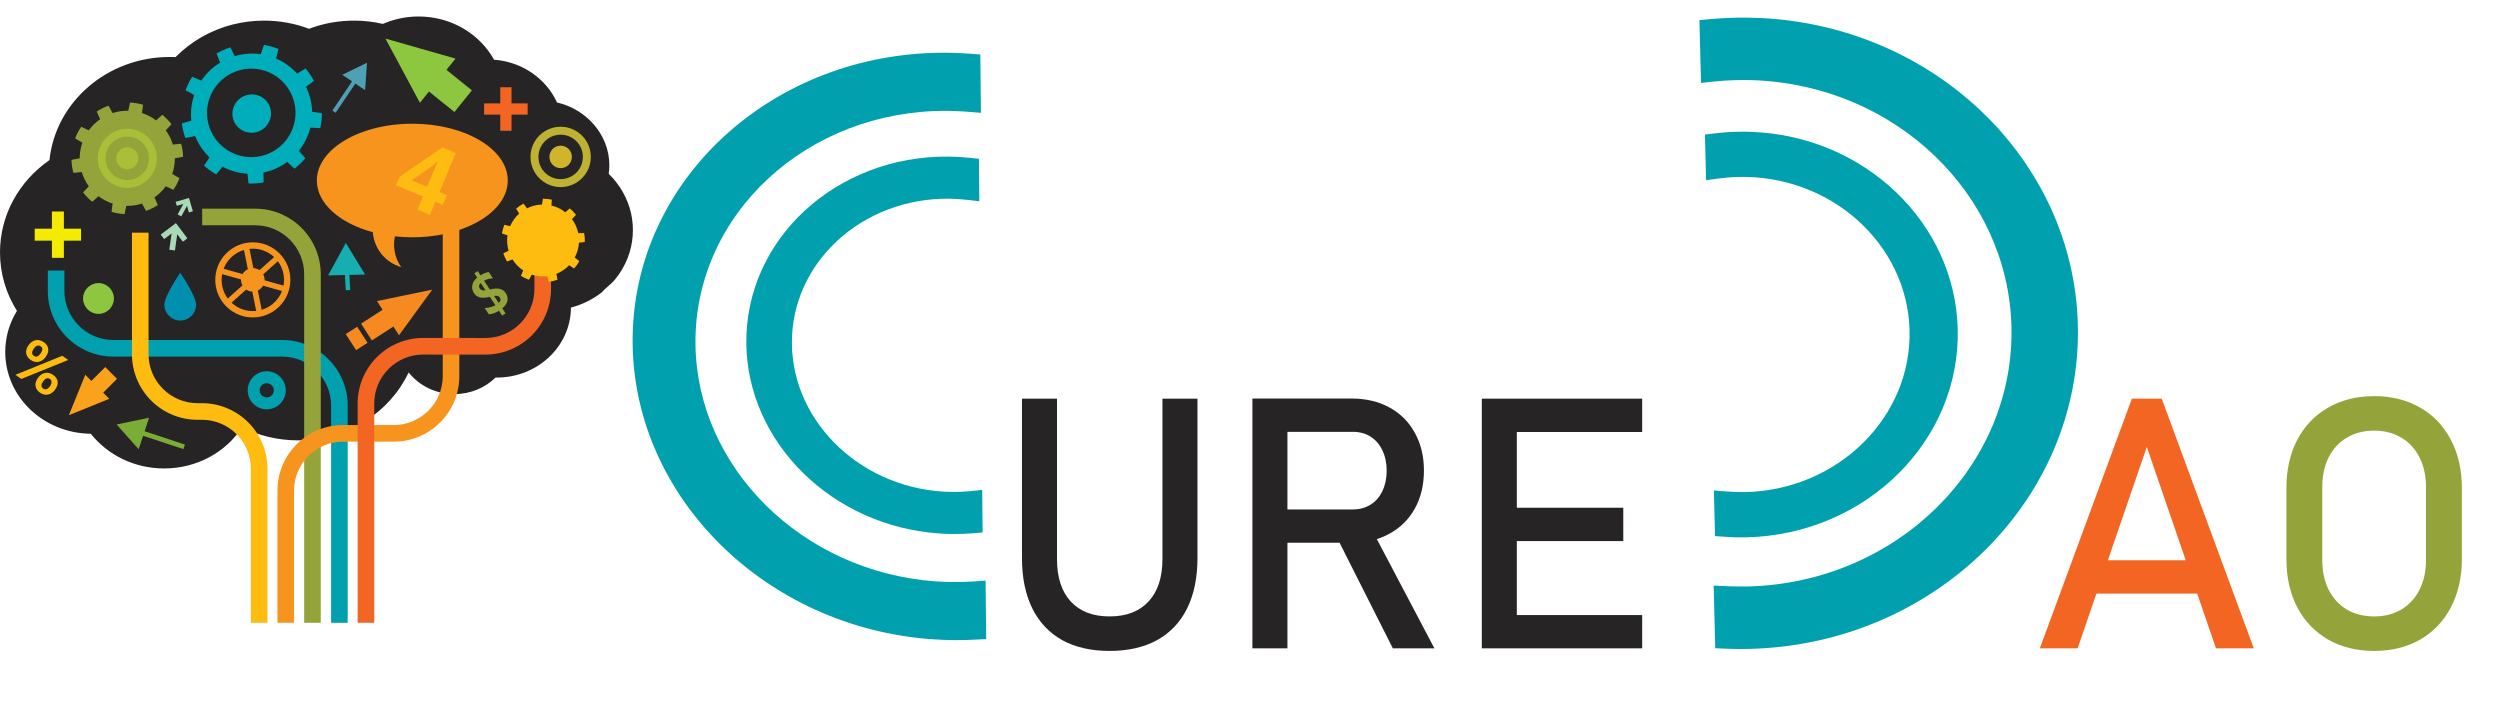 <svg width="455" height="130" viewBox="0 0 455 130" fill="none" xmlns="http://www.w3.org/2000/svg">
<path d="M0 45.937C0 39.037 3.545 32.919 9.005 29.13C10.102 18.597 19.487 10.369 30.902 10.369C31.255 10.369 31.603 10.378 31.952 10.393C34.718 7.58 38.296 5.493 42.333 4.466C44.204 3.989 46.133 3.752 48.061 3.752C50.954 3.752 53.715 4.281 56.244 5.241C56.38 5.189 56.515 5.139 56.651 5.091C56.656 5.088 56.662 5.086 56.669 5.085C56.806 5.036 56.944 4.988 57.083 4.94C59.38 4.171 61.853 3.752 64.428 3.752C66.24 3.752 68 3.96 69.685 4.352C71.662 3.485 73.864 3 76.184 3C82.147 3 87.32 6.19 89.91 10.862C95.072 11.248 99.423 14.349 101.376 18.656C106.706 19.852 110.9 24.519 110.9 30.069C110.9 30.602 110.862 31.126 110.79 31.638C112.782 33.571 114.221 36.055 114.84 38.769C115.459 41.472 115.249 44.343 114.245 46.929C113.691 48.355 112.903 49.688 111.931 50.87C111.233 51.74 110.252 52.349 109.555 53.184C107.92 54.462 106.004 55.428 103.909 55.987C103.879 63.024 97.845 68.718 90.405 68.718C90.332 68.718 90.26 68.718 90.188 68.715C88.295 70.57 85.639 71.725 82.7 71.725C79.294 71.725 76.271 70.175 74.372 67.783C70.944 75.068 63.229 80.146 54.26 80.146C50.578 80.146 47.108 79.292 44.06 77.779C41.119 82.27 35.865 85.259 29.872 85.259C24.414 85.259 19.566 82.78 16.524 78.941C7.911 78.861 0.954 72.227 0.954 64.056C0.954 61.328 1.729 58.77 3.084 56.572C1.124 53.461 0 49.824 0 45.937Z" fill="#262425"/>
<path d="M62.343 69.17C61.74 67.746 60.879 66.472 59.785 65.376C58.688 64.28 57.412 63.42 55.991 62.817C54.518 62.194 52.953 61.878 51.345 61.878H20.641C15.724 61.878 11.723 57.879 11.723 52.961V49.233H8.704V52.961C8.704 54.571 9.018 56.135 9.643 57.608C10.244 59.03 11.104 60.306 12.2 61.405C13.295 62.499 14.572 63.358 15.992 63.961C17.465 64.581 19.028 64.9 20.64 64.9H51.344C56.261 64.9 60.261 68.9 60.261 73.814V113.348H63.281V73.815C63.282 72.205 62.966 70.642 62.343 69.17Z" fill="#00A0AF"/>
<path d="M57.438 45.269C56.836 43.85 55.976 42.572 54.881 41.479C53.784 40.38 52.507 39.522 51.088 38.918C49.613 38.296 48.051 37.98 46.44 37.98H36.795V41.001H46.44C51.357 41.001 55.357 44.999 55.357 49.917V113.348H58.378V49.916C58.378 48.306 58.06 46.742 57.438 45.269Z" fill="#95A43A"/>
<path d="M80.578 26.233V68.447C80.578 73.365 76.578 77.364 71.661 77.364H62.431C60.82 77.364 59.256 77.68 57.783 78.301C56.363 78.904 55.086 79.765 53.99 80.861C52.893 81.958 52.034 83.232 51.433 84.656C50.809 86.127 50.495 87.69 50.495 89.303V113.348H53.514V89.302C53.514 84.383 57.514 80.383 62.432 80.383H71.662C73.273 80.383 74.837 80.067 76.308 79.444C77.73 78.841 79.006 77.982 80.102 76.888C81.198 75.79 82.058 74.515 82.659 73.095C83.283 71.62 83.598 70.056 83.598 68.447V26.233H80.578Z" fill="#F7941E"/>
<path d="M27.035 42.341V64.463C27.035 69.38 31.036 73.379 35.952 73.379H36.745C38.356 73.379 39.919 73.696 41.391 74.319C42.813 74.919 44.088 75.779 45.185 76.876C46.281 77.972 47.142 79.248 47.743 80.669C48.366 82.144 48.681 83.704 48.681 85.316V113.348H45.662V85.317C45.662 80.4 41.661 76.397 36.745 76.397L35.952 76.401C34.342 76.401 32.778 76.086 31.305 75.462C29.885 74.86 28.608 73.999 27.513 72.905C26.417 71.808 25.555 70.532 24.955 69.111C24.332 67.636 24.016 66.074 24.016 64.464V42.342H27.035V42.341Z" fill="#FEBC11"/>
<path d="M97.266 43.307V52.593C97.266 57.511 93.266 61.511 88.349 61.511L77.028 61.504C75.416 61.504 73.853 61.82 72.381 62.443C70.96 63.045 69.683 63.903 68.587 65.001C67.492 66.097 66.631 67.372 66.031 68.795C65.406 70.269 65.092 71.832 65.092 73.441V113.348H68.112V73.441C68.112 68.526 72.111 64.526 77.027 64.526L78.5 64.532H88.351C89.96 64.532 91.525 64.215 92.997 63.592C94.419 62.99 95.695 62.13 96.791 61.036C97.887 59.936 98.748 58.662 99.348 57.24C99.971 55.766 100.286 54.204 100.286 52.594V43.308H97.266V43.307Z" fill="#F26522"/>
<path d="M62.503 25.696C65.664 23.736 70.113 22.515 75.042 22.515C84.638 22.515 92.415 27.144 92.415 32.852C92.415 38.306 85.314 42.774 76.311 43.161C75.891 43.181 75.469 43.188 75.042 43.188C73.958 43.188 72.898 43.129 71.87 43.017C71.77 43.496 71.719 43.99 71.719 44.496C71.719 46.027 72.198 47.446 73.013 48.612C70.189 47.796 68.084 45.291 67.852 42.262C61.843 40.638 57.664 37.033 57.664 32.851C57.665 30.075 59.506 27.553 62.503 25.696Z" fill="#F7941E"/>
<path d="M56.807 20.343C56.774 18.898 56.45 17.437 55.804 16.043C55.764 15.957 55.724 15.874 55.684 15.791C56.176 15.447 56.661 15.09 57.14 14.722C56.717 13.916 56.204 13.158 55.616 12.464C55.09 12.762 54.574 13.072 54.067 13.396C52.999 12.201 51.692 11.274 50.25 10.653C50.408 10.079 50.55 9.497 50.681 8.91C49.832 8.572 48.947 8.319 48.041 8.166C47.829 8.731 47.63 9.295 47.45 9.866C45.903 9.644 44.294 9.746 42.726 10.212C42.476 9.673 42.207 9.141 41.927 8.615C41.052 8.896 40.21 9.273 39.413 9.732C39.612 10.295 39.826 10.85 40.054 11.402C38.656 12.256 37.502 13.382 36.633 14.675C36.09 14.428 35.539 14.193 34.982 13.97C34.489 14.744 34.079 15.569 33.765 16.428C34.285 16.726 34.81 17.011 35.342 17.285C34.837 18.773 34.649 20.367 34.82 21.956C34.24 22.114 33.663 22.288 33.088 22.473C33.209 23.376 33.43 24.265 33.742 25.12C34.336 25.015 34.929 24.895 35.514 24.763C35.592 24.958 35.676 25.154 35.766 25.345C36.359 26.624 37.172 27.734 38.14 28.647C37.795 29.139 37.459 29.637 37.136 30.145C37.815 30.755 38.561 31.292 39.355 31.742C39.747 31.283 40.126 30.814 40.492 30.339C41.888 31.083 43.44 31.522 45.036 31.618C45.084 32.21 45.15 32.803 45.229 33.395C46.147 33.426 47.071 33.361 47.977 33.195C47.981 32.596 47.973 31.997 47.947 31.404C48.77 31.232 49.587 30.966 50.382 30.596C51.064 30.279 51.698 29.903 52.282 29.476C52.706 29.894 53.138 30.304 53.584 30.704C54.314 30.144 54.982 29.5 55.573 28.798C55.191 28.341 54.796 27.893 54.391 27.455C55.391 26.203 56.103 24.757 56.487 23.225C57.084 23.272 57.685 23.309 58.287 23.329C58.487 22.439 58.587 21.526 58.591 20.613C57.997 20.508 57.403 20.417 56.807 20.343ZM49.122 27.85C45.086 29.724 40.299 27.97 38.425 23.936C36.553 19.903 38.305 15.115 42.34 13.241C46.374 11.368 51.162 13.12 53.036 17.154C54.91 21.19 53.157 25.975 49.122 27.85Z" fill="#00ADBA"/>
<path d="M49.007 19.188C48.197 17.445 46.11 16.695 44.345 17.515C42.58 18.334 41.806 20.412 42.616 22.156C43.426 23.9 45.513 24.649 47.277 23.829C49.042 23.01 49.816 20.932 49.007 19.188Z" fill="#00ADBA"/>
<path d="M16.635 69.321L15.523 68.209L14.029 71.889L12.535 75.566L16.215 74.075L19.892 72.58L18.78 71.466L21.295 68.951L19.151 66.807L16.635 69.321Z" fill="#FAA21B"/>
<path d="M32.801 49.635C32.801 49.635 29.913 53.855 29.913 55.45C29.913 57.047 31.206 58.34 32.801 58.34C34.398 58.34 35.692 57.047 35.692 55.45C35.692 53.855 32.801 49.635 32.801 49.635Z" fill="#008FAF"/>
<path d="M106.435 44.042C106.454 43.496 106.414 42.952 106.317 42.416C105.96 42.415 105.603 42.422 105.246 42.439C105.051 41.487 104.65 40.618 104.099 39.876C104.349 39.622 104.595 39.362 104.835 39.097C104.498 38.667 104.117 38.274 103.698 37.926C103.424 38.155 103.155 38.39 102.893 38.632C102.158 38.052 101.297 37.628 100.365 37.405C100.397 37.05 100.416 36.692 100.428 36.336C99.895 36.223 99.35 36.166 98.805 36.169C98.741 36.521 98.688 36.875 98.643 37.229C98.517 37.232 98.39 37.242 98.264 37.251C97.423 37.325 96.631 37.558 95.918 37.913C95.713 37.622 95.499 37.335 95.28 37.054C94.798 37.308 94.343 37.619 93.929 37.971C94.105 38.282 94.292 38.586 94.485 38.885C93.782 39.515 93.218 40.291 92.839 41.162C92.495 41.069 92.147 40.986 91.797 40.911C91.591 41.418 91.441 41.945 91.348 42.484C91.684 42.606 92.023 42.72 92.364 42.827C92.293 43.318 92.276 43.828 92.322 44.345C92.362 44.787 92.445 45.218 92.565 45.629C92.243 45.78 91.924 45.939 91.608 46.109C91.774 46.627 92 47.128 92.275 47.597C92.612 47.476 92.944 47.346 93.273 47.209C93.773 48.018 94.444 48.703 95.23 49.224C95.079 49.548 94.938 49.876 94.803 50.206C95.264 50.496 95.758 50.734 96.271 50.921C96.452 50.612 96.623 50.298 96.787 49.982C97.609 50.253 98.498 50.365 99.417 50.286C99.472 50.28 99.526 50.273 99.581 50.268C99.675 50.611 99.777 50.954 99.887 51.294C100.427 51.219 100.959 51.084 101.472 50.896C101.41 50.545 101.34 50.194 101.262 49.847C102.154 49.491 102.942 48.949 103.586 48.269C103.879 48.474 104.177 48.668 104.481 48.859C104.847 48.454 105.169 48.012 105.439 47.538C105.164 47.309 104.886 47.083 104.602 46.868C105.042 46.049 105.312 45.133 105.372 44.165C105.725 44.134 106.081 44.093 106.435 44.042Z" fill="#FEBC11"/>
<path d="M41.215 55.804C43.902 58.455 48.229 58.425 50.88 55.736C53.53 53.051 53.501 48.723 50.814 46.073C48.126 43.422 43.799 43.452 41.147 46.139C38.497 48.826 38.527 53.152 41.215 55.804ZM42.138 55.09L43.042 54.28L44.803 52.705C45.141 52.936 45.529 53.059 45.923 53.077L46.386 55.395L46.624 56.583C45.036 56.756 43.39 56.258 42.138 55.09ZM50.058 54.926C49.358 55.637 48.517 56.123 47.625 56.386L47.386 55.197L46.923 52.88C47.146 52.774 47.355 52.629 47.539 52.442C47.675 52.305 47.788 52.155 47.879 51.994L50.154 52.638L51.321 52.965C51.05 53.678 50.629 54.348 50.058 54.926ZM51.598 51.985L50.43 51.656L48.156 51.013C48.167 50.642 48.085 50.266 47.906 49.928L49.667 48.354L50.57 47.543C51.538 48.841 51.882 50.459 51.598 51.985ZM49.891 46.785L48.986 47.595L47.226 49.17C46.888 48.939 46.499 48.816 46.106 48.797L45.643 46.481L45.406 45.293C46.991 45.119 48.639 45.617 49.891 46.785ZM41.969 46.95C42.67 46.238 43.511 45.754 44.403 45.49L44.642 46.68L45.105 48.995C44.88 49.102 44.671 49.247 44.487 49.433C44.353 49.572 44.239 49.723 44.149 49.881L41.874 49.241L40.706 48.91C40.978 48.198 41.399 47.528 41.969 46.95ZM41.598 50.222L43.873 50.862C43.861 51.236 43.944 51.61 44.123 51.947L42.361 53.523L41.458 54.333C40.489 53.035 40.146 51.417 40.43 49.893L41.598 50.222Z" fill="#F7941E"/>
<path d="M73.637 53.756L68.609 54.794L69.631 56.379L65.712 58.903L67.68 61.956L71.597 59.434L72.617 61.019L75.643 56.869L78.668 52.719L73.637 53.756Z" fill="#F6891F"/>
<path d="M62.925 60.806L64.811 63.731L66.896 62.387L65.01 59.461L62.925 60.806Z" fill="#F6891F"/>
<path d="M29.245 42.691L32.018 40.604L34.105 43.376L33.279 43.997L32.253 42.636L31.836 45.59L30.812 45.445L31.23 42.491L29.867 43.516L29.245 42.691Z" fill="#AAD9B5"/>
<path d="M32.994 39.382L32.333 39.023L33.37 37.111L32.178 37.465L31.963 36.742L34.388 36.022L35.108 38.45L34.386 38.661L34.032 37.469L32.994 39.382Z" fill="#AAD9B5"/>
<path d="M96.033 18.818H93.095V15.88H91.05V18.818H88.112V20.863H91.05V23.801H93.095V20.863H96.033V18.818Z" fill="#F26522"/>
<path d="M14.753 41.62H11.624V38.493H9.446V41.62H6.317V43.8H9.446V46.928H11.624V43.8H14.753V41.62Z" fill="#F5EB00"/>
<path d="M81.255 12.712L82.905 10.664L76.526 8.843L70.145 7.019L73.286 12.863L76.425 18.709L78.076 16.66L82.706 20.39L85.886 16.444L81.255 12.712Z" fill="#8DC63F"/>
<path d="M62.295 13.614L64.07 14.81L60.487 20.122L61.086 20.527L64.67 15.214L66.446 16.412L66.622 13.915L66.795 11.418L62.295 13.614Z" fill="#4EA0B4"/>
<path d="M50.993 68.583C49.64 67.232 47.447 67.232 46.095 68.583C44.742 69.937 44.742 72.131 46.095 73.483C47.448 74.835 49.64 74.836 50.993 73.483C52.346 72.131 52.346 69.938 50.993 68.583ZM49.457 71.947C48.953 72.452 48.135 72.452 47.632 71.947C47.128 71.44 47.128 70.626 47.632 70.121C48.134 69.617 48.953 69.617 49.457 70.121C49.961 70.625 49.961 71.44 49.457 71.947Z" fill="#00A0AF"/>
<path d="M25.234 81.762L26.045 79.312L33.38 81.74L33.655 80.911L26.319 78.483L27.131 76.031L24.175 76.64L21.221 77.253L25.234 81.762Z" fill="#79AD36"/>
<path d="M62.925 52.83L63.742 52.787L63.595 50.032L66.45 49.963L62.943 44.214L59.716 50.127L62.779 50.05L62.925 52.83Z" fill="#17AEB2"/>
<path d="M28.023 28.87L24.015 28.205L24.682 24.199C24.749 23.798 24.477 23.417 24.076 23.35C23.672 23.282 23.293 23.554 23.225 23.957L22.559 27.962L18.553 27.294C18.152 27.229 17.77 27.5 17.704 27.9C17.637 28.304 17.909 28.684 18.309 28.751L22.317 29.419L21.649 33.425C21.583 33.826 21.854 34.207 22.258 34.275C22.659 34.341 23.038 34.07 23.106 33.667L23.773 29.661L27.779 30.328C28.182 30.395 28.562 30.123 28.629 29.722C28.696 29.32 28.424 28.939 28.023 28.87Z" fill="#BFE2CE"/>
<path d="M31.827 28.805C32.326 28.725 32.825 28.632 33.323 28.528C33.3 27.725 33.182 26.928 32.972 26.156C32.466 26.193 31.959 26.246 31.458 26.312C31.181 25.389 30.75 24.511 30.169 23.714C30.527 23.358 30.877 22.988 31.217 22.61C30.727 21.974 30.159 21.397 29.536 20.895C29.148 21.226 28.77 21.567 28.404 21.916C27.607 21.31 26.738 20.864 25.836 20.57C25.915 20.07 25.981 19.566 26.034 19.062C25.264 18.834 24.468 18.701 23.666 18.663C23.547 19.157 23.442 19.653 23.35 20.153C22.379 20.132 21.409 20.277 20.483 20.576C20.254 20.125 20.012 19.68 19.758 19.237C19.002 19.506 18.279 19.865 17.606 20.303C17.8 20.773 18.006 21.24 18.225 21.695C17.511 22.193 16.86 22.805 16.301 23.532C16.252 23.596 16.202 23.661 16.157 23.727C15.707 23.495 15.247 23.276 14.783 23.07C14.331 23.73 13.953 24.445 13.669 25.197C14.102 25.464 14.542 25.719 14.987 25.96C14.663 26.889 14.506 27.856 14.507 28.817C14.007 28.896 13.508 28.991 13.012 29.096C13.033 29.896 13.151 30.695 13.361 31.469C13.868 31.429 14.373 31.377 14.876 31.311C15.152 32.232 15.585 33.113 16.165 33.908C15.806 34.265 15.457 34.635 15.118 35.012C15.608 35.647 16.176 36.223 16.798 36.726C17.186 36.394 17.563 36.055 17.93 35.707C18.727 36.311 19.596 36.76 20.498 37.051C20.419 37.551 20.352 38.053 20.3 38.56C21.071 38.787 21.867 38.919 22.667 38.959C22.787 38.465 22.892 37.967 22.983 37.47C23.955 37.489 24.925 37.346 25.85 37.044C26.079 37.495 26.321 37.941 26.577 38.384C27.331 38.114 28.056 37.758 28.728 37.317C28.536 36.846 28.327 36.382 28.109 35.924C28.824 35.428 29.474 34.815 30.032 34.089C30.083 34.024 30.13 33.959 30.179 33.894C30.63 34.124 31.087 34.345 31.553 34.552C32.003 33.89 32.381 33.175 32.665 32.425C32.233 32.157 31.793 31.904 31.347 31.659C31.669 30.734 31.827 29.769 31.827 28.805Z" fill="#95A43A"/>
<path d="M22.284 34.113C25.211 34.601 27.98 32.622 28.466 29.695C28.953 26.767 26.975 23.999 24.047 23.512C21.12 23.026 18.352 25.003 17.865 27.93C17.378 30.858 19.357 33.625 22.284 34.113ZM23.815 24.911C25.971 25.268 27.427 27.308 27.067 29.463C26.709 31.618 24.671 33.074 22.515 32.717C20.359 32.359 18.904 30.32 19.262 28.165C19.622 26.007 21.66 24.551 23.815 24.911Z" fill="#A9BF38"/>
<path d="M23.166 30.815C24.272 30.815 25.169 29.918 25.169 28.812C25.169 27.706 24.272 26.809 23.166 26.809C22.06 26.809 21.163 27.706 21.163 28.812C21.163 29.918 22.06 30.815 23.166 30.815Z" fill="#A9BF38"/>
<path d="M102.065 23.067C99.033 23.053 96.561 25.5 96.549 28.531C96.535 31.565 98.982 34.035 102.014 34.049C105.046 34.063 107.517 31.618 107.53 28.584C107.545 25.551 105.097 23.083 102.065 23.067ZM102.021 32.6C99.788 32.59 97.985 30.772 97.996 28.539C98.006 26.307 99.826 24.503 102.059 24.514C104.291 24.526 106.093 26.344 106.082 28.577C106.073 30.81 104.253 32.611 102.021 32.6Z" fill="#BFB131"/>
<path d="M102.039 30.604C103.169 30.604 104.085 29.688 104.085 28.558C104.085 27.428 103.169 26.512 102.039 26.512C100.909 26.512 99.993 27.428 99.993 28.558C99.993 29.688 100.909 30.604 102.039 30.604Z" fill="#CFB52B"/>
<path d="M17.924 57.128C19.473 57.128 20.729 55.872 20.729 54.323C20.729 52.774 19.473 51.518 17.924 51.518C16.375 51.518 15.119 52.774 15.119 54.323C15.119 55.872 16.375 57.128 17.924 57.128Z" fill="#8DC63F"/>
<path d="M5.562 65.497C5.112 65.182 4.847 64.785 4.771 64.309C4.694 63.83 4.824 63.352 5.161 62.869C5.529 62.343 5.968 62.024 6.476 61.92C6.985 61.818 7.482 61.934 7.973 62.275C8.44 62.602 8.708 62.997 8.777 63.46C8.846 63.923 8.704 64.408 8.35 64.915C7.988 65.436 7.552 65.749 7.048 65.851C6.542 65.954 6.046 65.835 5.562 65.497ZM12.424 65.51L3.882 68.966L2.805 68.217L11.338 64.753L12.424 65.51ZM7.404 63.032C6.972 62.734 6.551 62.884 6.133 63.479C5.739 64.045 5.747 64.471 6.157 64.755C6.574 65.048 6.989 64.901 7.399 64.31C7.798 63.737 7.801 63.31 7.404 63.032ZM7.266 71.456C6.815 71.142 6.551 70.748 6.476 70.27C6.398 69.792 6.529 69.311 6.867 68.828C7.233 68.302 7.672 67.987 8.181 67.881C8.69 67.776 9.187 67.895 9.676 68.237C10.148 68.563 10.418 68.959 10.488 69.417C10.555 69.879 10.414 70.36 10.061 70.868C9.696 71.388 9.261 71.7 8.755 71.807C8.248 71.912 7.752 71.797 7.266 71.456ZM9.095 68.986C8.668 68.689 8.247 68.838 7.829 69.435C7.435 70 7.445 70.427 7.86 70.717C8.278 71.009 8.693 70.86 9.104 70.271C9.293 69.996 9.387 69.747 9.379 69.518C9.373 69.29 9.277 69.113 9.095 68.986Z" fill="#FEBC11"/>
<path d="M91.412 56.123L92.013 57.037L91.398 57.439L90.815 56.552C90.242 56.926 89.627 57.143 88.968 57.211L88.2 56.045C88.449 56.069 88.772 56.031 89.17 55.932C89.566 55.833 89.897 55.708 90.16 55.557L89.151 54.026C88.335 54.214 87.712 54.245 87.284 54.118C86.858 53.991 86.51 53.722 86.239 53.31C85.95 52.871 85.859 52.392 85.966 51.879C86.073 51.363 86.367 50.911 86.847 50.522L86.331 49.739L86.946 49.336L87.45 50.103C88.06 49.74 88.566 49.545 88.966 49.517L89.713 50.655C89.163 50.672 88.625 50.818 88.1 51.089L89.149 52.684C89.91 52.501 90.517 52.465 90.971 52.575C91.424 52.684 91.784 52.941 92.051 53.346C92.358 53.811 92.456 54.285 92.345 54.765C92.236 55.244 91.925 55.699 91.412 56.123ZM88.374 52.844L87.497 51.509C87.152 51.835 87.092 52.168 87.313 52.504C87.503 52.793 87.857 52.907 88.374 52.844ZM89.925 53.862L90.764 55.137C91.125 54.813 91.192 54.481 90.969 54.14C90.791 53.866 90.441 53.773 89.925 53.862Z" fill="#95A43A"/>
<path d="M80.593 37.278L79.245 36.715L78.242 39.105L75.984 38.159L76.985 35.769L72.087 33.715L72.746 32.14L80.515 26.841L82.954 27.862L79.984 34.951L81.334 35.515L80.593 37.278ZM79.69 29.407L79.643 29.386C79.491 29.543 79.227 29.777 78.851 30.086L74.881 32.811L77.727 34.003L79.209 30.467C79.34 30.155 79.5 29.8 79.69 29.407Z" fill="#FEBC11"/>
<path d="M172.659 28.499C152.163 28.301 135.642 43.544 135.831 62.485C136.015 80.508 151.395 95.708 170.859 97.083C171.689 97.148 172.517 97.182 173.345 97.183C174.618 97.203 175.915 97.153 177.189 97.046L178.838 96.903L178.761 89.17L176.726 89.379C175.57 89.482 174.404 89.553 173.278 89.533C157.276 89.368 144.278 77.166 144.127 62.571C143.981 47.859 156.818 36.019 172.739 36.16C173.904 36.181 175.063 36.254 176.194 36.393L178.239 36.63L178.167 28.902L176.518 28.727C175.245 28.584 173.963 28.513 172.659 28.499Z" fill="#00A0AF"/>
<path d="M179.374 105.67L177.132 105.826C175.921 105.904 174.665 105.941 173.405 105.932C172.372 105.914 171.332 105.882 170.306 105.811C146.007 104.084 126.806 85.1 126.575 62.598C126.341 38.961 146.972 19.936 172.552 20.176C173.598 20.2 174.652 20.242 175.698 20.307L178.528 20.536L178.421 9.92L176.297 9.759C175.008 9.665 173.72 9.602 172.454 9.601C140.558 9.286 114.847 33.011 115.14 62.481C115.412 90.546 139.363 114.195 169.655 116.343C169.654 116.352 169.655 116.343 169.655 116.343C170.93 116.431 172.228 116.486 173.517 116.504C174.831 116.519 176.19 116.482 177.564 116.409L179.487 116.314L179.374 105.67Z" fill="#00A0AF"/>
<path d="M317.958 97.792C339.615 97.232 356.819 80.224 356.306 59.871C355.814 40.504 339.314 24.744 318.727 24C317.849 23.961 316.973 23.956 316.099 23.986C314.753 24.012 313.384 24.115 312.039 24.278L310.3 24.494L310.508 32.804L312.656 32.502C313.875 32.348 315.106 32.228 316.296 32.207C333.205 31.781 347.139 44.407 347.539 60.09C347.937 75.9 334.57 89.111 317.747 89.559C316.515 89.581 315.29 89.545 314.093 89.439L311.929 89.261L312.132 97.566L313.877 97.692C315.225 97.797 316.58 97.825 317.958 97.792Z" fill="#00A0AF"/>
<path d="M309.589 15.091L311.954 14.838C313.233 14.708 314.56 14.621 315.891 14.584C316.982 14.564 318.082 14.559 319.167 14.597C344.868 15.538 365.468 35.221 366.083 59.4C366.722 84.8 345.238 106.029 318.209 106.735C317.103 106.748 315.989 106.742 314.882 106.712L311.889 106.572L312.178 117.98L314.424 118.072C315.787 118.125 317.149 118.144 318.487 118.097C352.191 117.235 378.963 90.763 378.167 59.095C377.415 28.938 351.721 4.419 319.681 3.251C319.682 3.241 319.681 3.251 319.681 3.251C318.333 3.204 316.959 3.194 315.598 3.224C314.21 3.257 312.774 3.348 311.324 3.478L309.294 3.653L309.589 15.091Z" fill="#00A0AF"/>
<path d="M201.938 118.469C198.583 118.469 195.708 117.812 193.312 116.5C190.938 115.167 189.125 113.24 187.875 110.719C186.625 108.177 186 105.125 186 101.562V72.562H192.375V101.781C192.375 105.094 193.208 107.656 194.875 109.469C196.542 111.281 198.896 112.188 201.938 112.188C205 112.188 207.365 111.281 209.031 109.469C210.719 107.656 211.562 105.094 211.562 101.781V72.562H217.938V101.562C217.938 105.125 217.312 108.177 216.062 110.719C214.812 113.24 212.99 115.167 210.594 116.5C208.198 117.812 205.312 118.469 201.938 118.469ZM230.719 92.719H246.219C247.427 92.719 248.5 92.427 249.438 91.844C250.375 91.26 251.094 90.438 251.594 89.375C252.115 88.292 252.375 87.052 252.375 85.656C252.375 84.26 252.115 83.031 251.594 81.969C251.094 80.885 250.375 80.052 249.438 79.469C248.521 78.885 247.448 78.594 246.219 78.594H230.719V72.531H245.969C248.594 72.531 250.896 73.073 252.875 74.156C254.875 75.24 256.417 76.781 257.5 78.781C258.604 80.76 259.156 83.052 259.156 85.656C259.156 88.26 258.604 90.562 257.5 92.562C256.396 94.542 254.844 96.073 252.844 97.156C250.865 98.24 248.573 98.781 245.969 98.781H230.719V92.719ZM227.938 72.531H234.312V118H227.938V72.531ZM243.094 97.375L249.438 95.938L261.062 118H253.5L243.094 97.375ZM269.688 72.562H276.062V118H269.688V72.562ZM272.781 111.938H298.875V118H272.781V111.938ZM272.781 92.406H295.438V98.469H272.781V92.406ZM272.781 72.562H298.875V78.625H272.781V72.562Z" fill="#262425"/>
<path d="M388 72.562H393.438L410.188 118H403.312L390.719 81.344L378.125 118H371.25L388 72.562ZM378.969 101.969H402.875V108.031H378.969V101.969Z" fill="#F26522"/>
<path d="M432.094 118.469C428.927 118.469 426.135 117.781 423.719 116.406C421.302 115.01 419.427 113.052 418.094 110.531C416.781 107.99 416.125 105.052 416.125 101.719V88.844C416.125 85.51 416.781 82.583 418.094 80.062C419.427 77.521 421.302 75.562 423.719 74.188C426.135 72.792 428.927 72.094 432.094 72.094C435.26 72.094 438.052 72.792 440.469 74.188C442.885 75.562 444.75 77.521 446.062 80.062C447.396 82.583 448.062 85.51 448.062 88.844V101.719C448.062 105.052 447.396 107.99 446.062 110.531C444.75 113.052 442.885 115.01 440.469 116.406C438.052 117.781 435.26 118.469 432.094 118.469ZM432.094 112.188C433.969 112.188 435.615 111.771 437.031 110.938C438.469 110.083 439.573 108.885 440.344 107.344C441.135 105.781 441.531 103.979 441.531 101.938V88.625C441.531 86.583 441.135 84.792 440.344 83.25C439.573 81.688 438.469 80.49 437.031 79.656C435.615 78.802 433.969 78.375 432.094 78.375C430.219 78.375 428.562 78.802 427.125 79.656C425.708 80.49 424.604 81.688 423.812 83.25C423.042 84.792 422.656 86.583 422.656 88.625V101.938C422.656 103.979 423.042 105.781 423.812 107.344C424.604 108.885 425.708 110.083 427.125 110.938C428.562 111.771 430.219 112.188 432.094 112.188Z" fill="#95A43A"/>
</svg>
